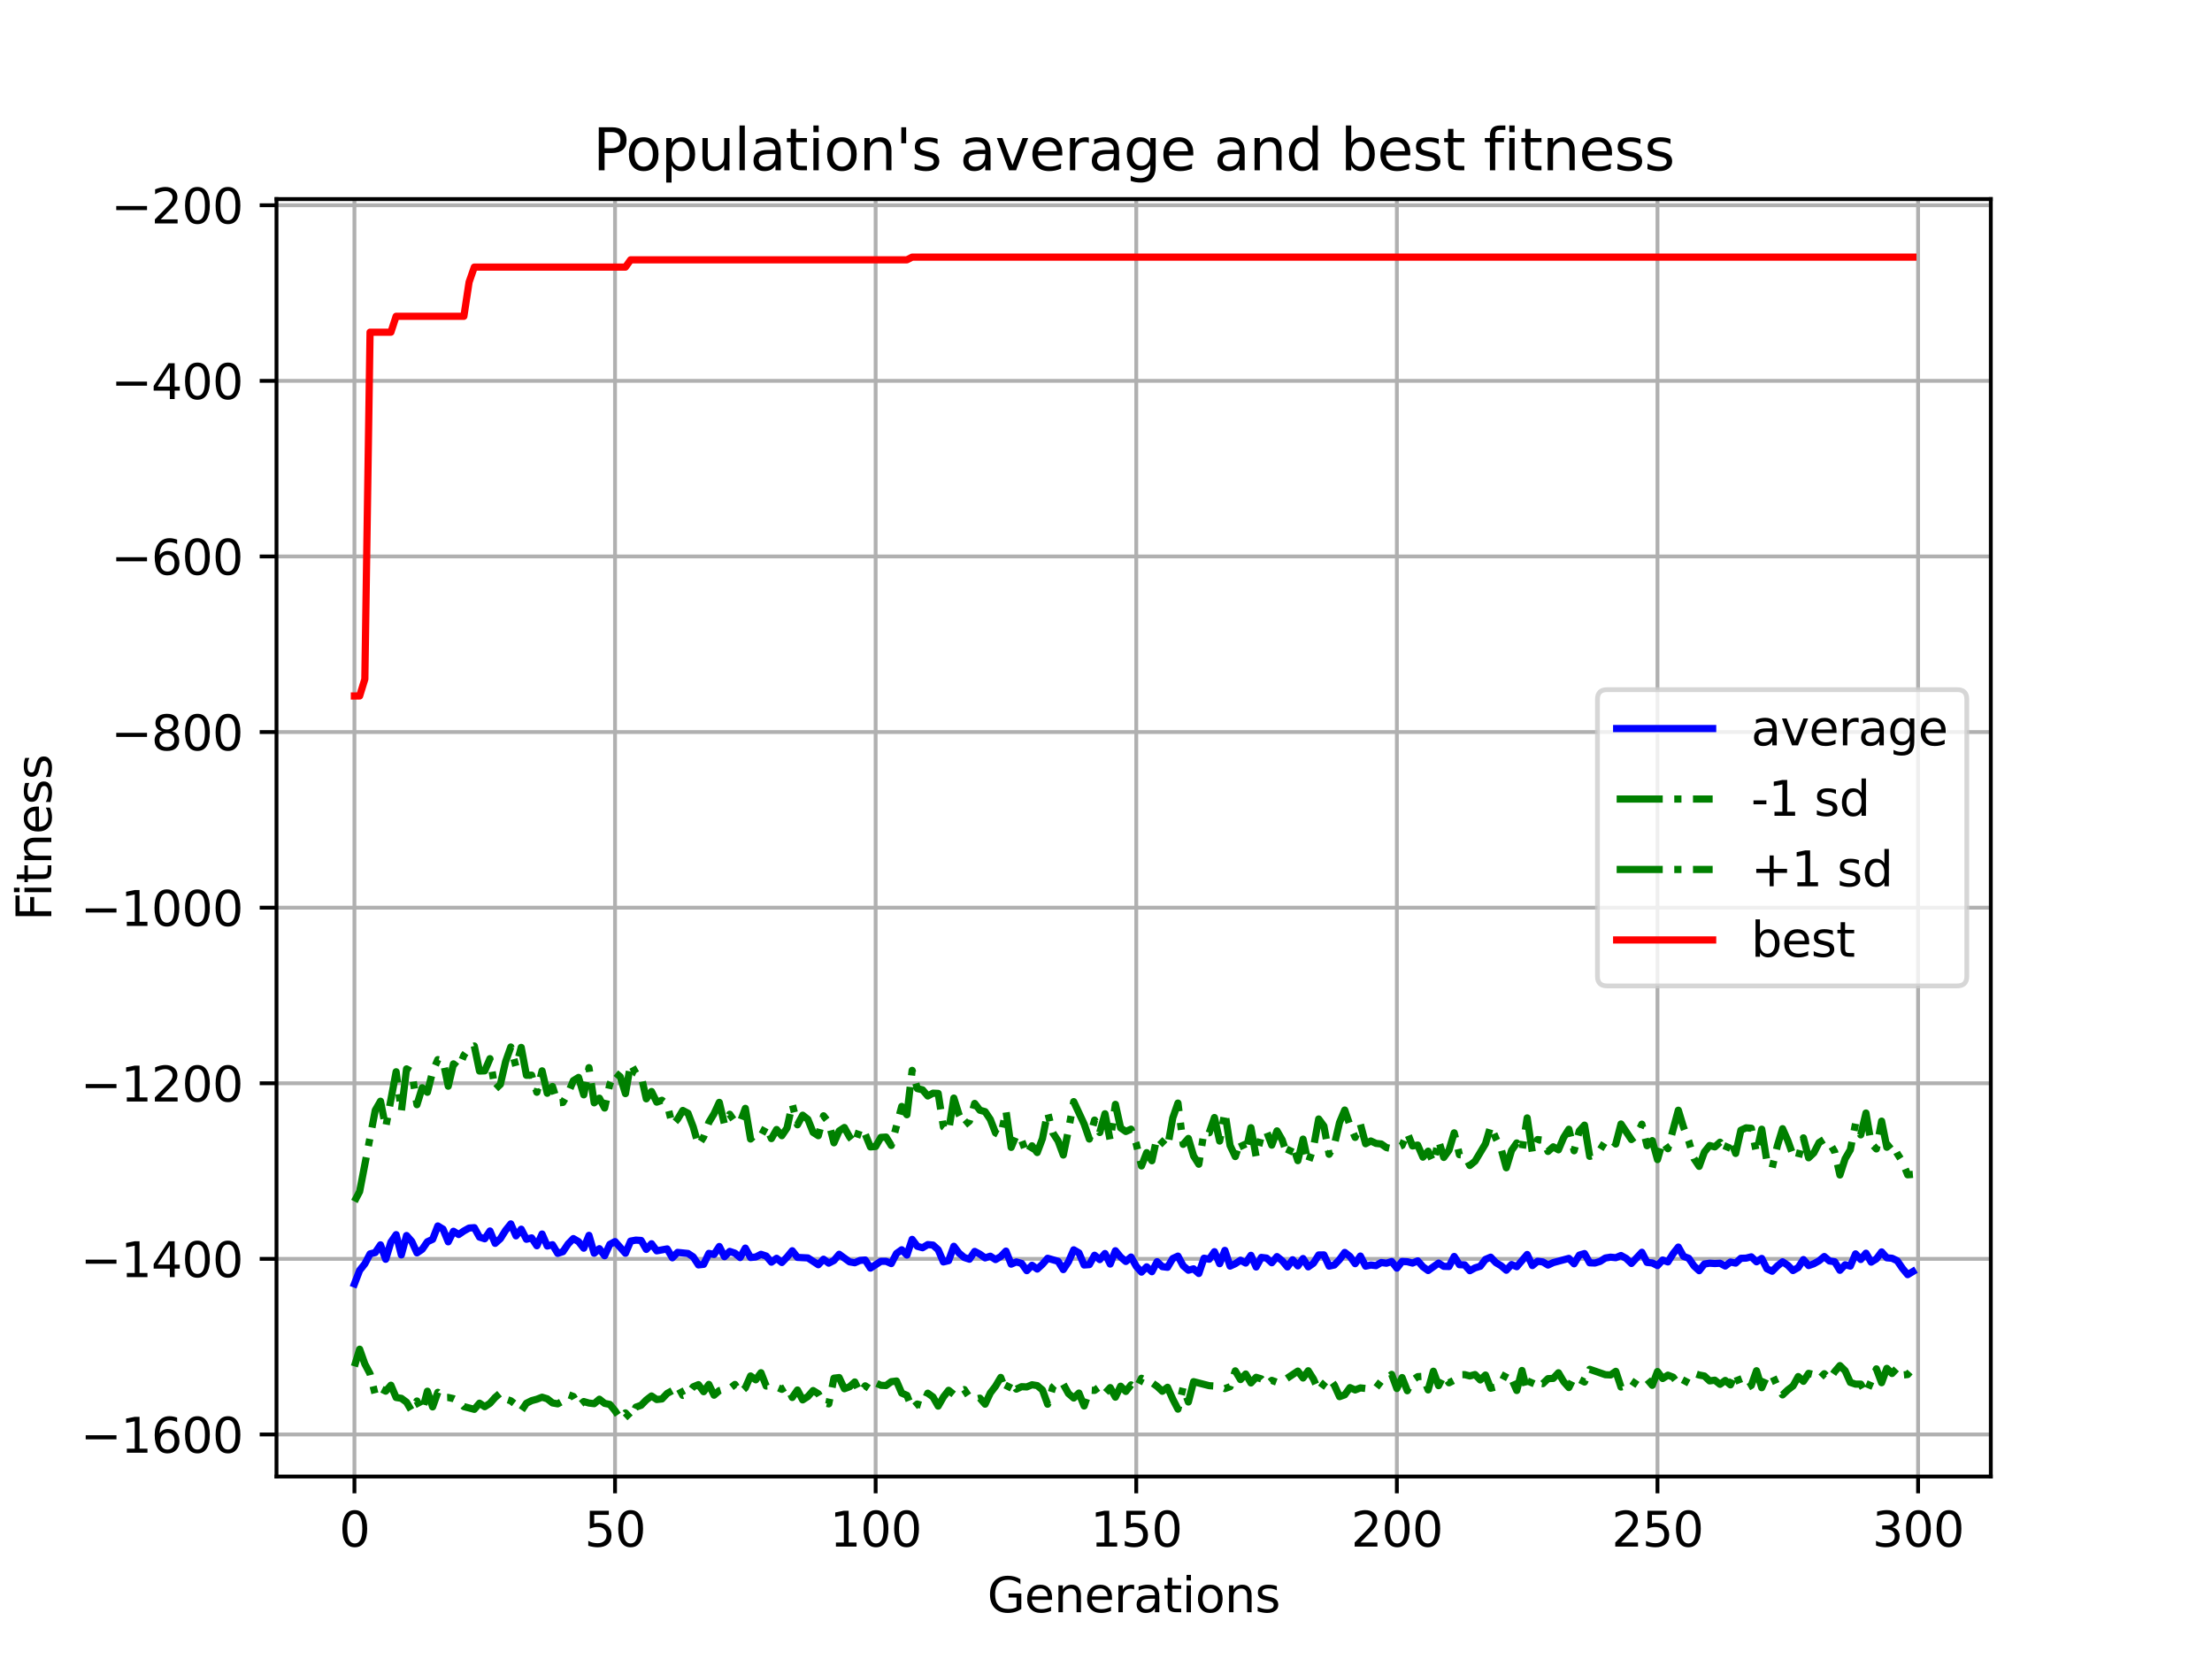 <?xml version="1.0" encoding="utf-8" standalone="no"?>
<!DOCTYPE svg PUBLIC "-//W3C//DTD SVG 1.1//EN"
  "http://www.w3.org/Graphics/SVG/1.1/DTD/svg11.dtd">
<svg xmlns:xlink="http://www.w3.org/1999/xlink" width="460.8pt" height="345.6pt" viewBox="0 0 460.8 345.6" xmlns="http://www.w3.org/2000/svg" version="1.1">
 <defs>
  <style type="text/css">*{stroke-linejoin: round; stroke-linecap: butt}</style>
 </defs>
 <g id="figure_1">
  <g id="patch_1">
   <path d="M 0 345.6 
L 460.8 345.6 
L 460.8 0 
L 0 0 
z
" style="fill: #ffffff"/>
  </g>
  <g id="axes_1">
   <g id="patch_2">
    <path d="M 57.6 307.584 
L 414.72 307.584 
L 414.72 41.472 
L 57.6 41.472 
z
" style="fill: #ffffff"/>
   </g>
   <g id="matplotlib.axis_1">
    <g id="xtick_1">
     <g id="line2d_1">
      <path d="M 73.833 307.584 
L 73.833 41.472 
" clip-path="url(#p7932d7bdb5)" style="fill: none; stroke: #b0b0b0; stroke-width: 0.8; stroke-linecap: square"/>
     </g>
     <g id="line2d_2">
      <defs>
       <path id="m347b333658" d="M 0 0 
L 0 3.5 
" style="stroke: #000000; stroke-width: 0.8"/>
      </defs>
      <g>
       <use xlink:href="#m347b333658" x="73.833" y="307.584" style="stroke: #000000; stroke-width: 0.8"/>
      </g>
     </g>
     <g id="text_1">
      <!-- 0 -->
      <g transform="translate(70.651 322.182) scale(0.1 -0.1)">
       <defs>
        <path id="DejaVuSans-30" d="M 2034 4250 
Q 1547 4250 1301 3770 
Q 1056 3291 1056 2328 
Q 1056 1369 1301 889 
Q 1547 409 2034 409 
Q 2525 409 2770 889 
Q 3016 1369 3016 2328 
Q 3016 3291 2770 3770 
Q 2525 4250 2034 4250 
z
M 2034 4750 
Q 2819 4750 3233 4129 
Q 3647 3509 3647 2328 
Q 3647 1150 3233 529 
Q 2819 -91 2034 -91 
Q 1250 -91 836 529 
Q 422 1150 422 2328 
Q 422 3509 836 4129 
Q 1250 4750 2034 4750 
z
" transform="scale(0.016)"/>
       </defs>
       <use xlink:href="#DejaVuSans-30"/>
      </g>
     </g>
    </g>
    <g id="xtick_2">
     <g id="line2d_3">
      <path d="M 128.123 307.584 
L 128.123 41.472 
" clip-path="url(#p7932d7bdb5)" style="fill: none; stroke: #b0b0b0; stroke-width: 0.8; stroke-linecap: square"/>
     </g>
     <g id="line2d_4">
      <g>
       <use xlink:href="#m347b333658" x="128.123" y="307.584" style="stroke: #000000; stroke-width: 0.8"/>
      </g>
     </g>
     <g id="text_2">
      <!-- 50 -->
      <g transform="translate(121.76 322.182) scale(0.1 -0.1)">
       <defs>
        <path id="DejaVuSans-35" d="M 691 4666 
L 3169 4666 
L 3169 4134 
L 1269 4134 
L 1269 2991 
Q 1406 3038 1543 3061 
Q 1681 3084 1819 3084 
Q 2600 3084 3056 2656 
Q 3513 2228 3513 1497 
Q 3513 744 3044 326 
Q 2575 -91 1722 -91 
Q 1428 -91 1123 -41 
Q 819 9 494 109 
L 494 744 
Q 775 591 1075 516 
Q 1375 441 1709 441 
Q 2250 441 2565 725 
Q 2881 1009 2881 1497 
Q 2881 1984 2565 2268 
Q 2250 2553 1709 2553 
Q 1456 2553 1204 2497 
Q 953 2441 691 2322 
L 691 4666 
z
" transform="scale(0.016)"/>
       </defs>
       <use xlink:href="#DejaVuSans-35"/>
       <use xlink:href="#DejaVuSans-30" x="63.623"/>
      </g>
     </g>
    </g>
    <g id="xtick_3">
     <g id="line2d_5">
      <path d="M 182.413 307.584 
L 182.413 41.472 
" clip-path="url(#p7932d7bdb5)" style="fill: none; stroke: #b0b0b0; stroke-width: 0.8; stroke-linecap: square"/>
     </g>
     <g id="line2d_6">
      <g>
       <use xlink:href="#m347b333658" x="182.413" y="307.584" style="stroke: #000000; stroke-width: 0.8"/>
      </g>
     </g>
     <g id="text_3">
      <!-- 100 -->
      <g transform="translate(172.869 322.182) scale(0.1 -0.1)">
       <defs>
        <path id="DejaVuSans-31" d="M 794 531 
L 1825 531 
L 1825 4091 
L 703 3866 
L 703 4441 
L 1819 4666 
L 2450 4666 
L 2450 531 
L 3481 531 
L 3481 0 
L 794 0 
L 794 531 
z
" transform="scale(0.016)"/>
       </defs>
       <use xlink:href="#DejaVuSans-31"/>
       <use xlink:href="#DejaVuSans-30" x="63.623"/>
       <use xlink:href="#DejaVuSans-30" x="127.246"/>
      </g>
     </g>
    </g>
    <g id="xtick_4">
     <g id="line2d_7">
      <path d="M 236.703 307.584 
L 236.703 41.472 
" clip-path="url(#p7932d7bdb5)" style="fill: none; stroke: #b0b0b0; stroke-width: 0.8; stroke-linecap: square"/>
     </g>
     <g id="line2d_8">
      <g>
       <use xlink:href="#m347b333658" x="236.703" y="307.584" style="stroke: #000000; stroke-width: 0.8"/>
      </g>
     </g>
     <g id="text_4">
      <!-- 150 -->
      <g transform="translate(227.159 322.182) scale(0.1 -0.1)">
       <use xlink:href="#DejaVuSans-31"/>
       <use xlink:href="#DejaVuSans-35" x="63.623"/>
       <use xlink:href="#DejaVuSans-30" x="127.246"/>
      </g>
     </g>
    </g>
    <g id="xtick_5">
     <g id="line2d_9">
      <path d="M 290.993 307.584 
L 290.993 41.472 
" clip-path="url(#p7932d7bdb5)" style="fill: none; stroke: #b0b0b0; stroke-width: 0.8; stroke-linecap: square"/>
     </g>
     <g id="line2d_10">
      <g>
       <use xlink:href="#m347b333658" x="290.993" y="307.584" style="stroke: #000000; stroke-width: 0.8"/>
      </g>
     </g>
     <g id="text_5">
      <!-- 200 -->
      <g transform="translate(281.449 322.182) scale(0.1 -0.1)">
       <defs>
        <path id="DejaVuSans-32" d="M 1228 531 
L 3431 531 
L 3431 0 
L 469 0 
L 469 531 
Q 828 903 1448 1529 
Q 2069 2156 2228 2338 
Q 2531 2678 2651 2914 
Q 2772 3150 2772 3378 
Q 2772 3750 2511 3984 
Q 2250 4219 1831 4219 
Q 1534 4219 1204 4116 
Q 875 4013 500 3803 
L 500 4441 
Q 881 4594 1212 4672 
Q 1544 4750 1819 4750 
Q 2544 4750 2975 4387 
Q 3406 4025 3406 3419 
Q 3406 3131 3298 2873 
Q 3191 2616 2906 2266 
Q 2828 2175 2409 1742 
Q 1991 1309 1228 531 
z
" transform="scale(0.016)"/>
       </defs>
       <use xlink:href="#DejaVuSans-32"/>
       <use xlink:href="#DejaVuSans-30" x="63.623"/>
       <use xlink:href="#DejaVuSans-30" x="127.246"/>
      </g>
     </g>
    </g>
    <g id="xtick_6">
     <g id="line2d_11">
      <path d="M 345.283 307.584 
L 345.283 41.472 
" clip-path="url(#p7932d7bdb5)" style="fill: none; stroke: #b0b0b0; stroke-width: 0.8; stroke-linecap: square"/>
     </g>
     <g id="line2d_12">
      <g>
       <use xlink:href="#m347b333658" x="345.283" y="307.584" style="stroke: #000000; stroke-width: 0.8"/>
      </g>
     </g>
     <g id="text_6">
      <!-- 250 -->
      <g transform="translate(335.739 322.182) scale(0.1 -0.1)">
       <use xlink:href="#DejaVuSans-32"/>
       <use xlink:href="#DejaVuSans-35" x="63.623"/>
       <use xlink:href="#DejaVuSans-30" x="127.246"/>
      </g>
     </g>
    </g>
    <g id="xtick_7">
     <g id="line2d_13">
      <path d="M 399.573 307.584 
L 399.573 41.472 
" clip-path="url(#p7932d7bdb5)" style="fill: none; stroke: #b0b0b0; stroke-width: 0.8; stroke-linecap: square"/>
     </g>
     <g id="line2d_14">
      <g>
       <use xlink:href="#m347b333658" x="399.573" y="307.584" style="stroke: #000000; stroke-width: 0.8"/>
      </g>
     </g>
     <g id="text_7">
      <!-- 300 -->
      <g transform="translate(390.029 322.182) scale(0.1 -0.1)">
       <defs>
        <path id="DejaVuSans-33" d="M 2597 2516 
Q 3050 2419 3304 2112 
Q 3559 1806 3559 1356 
Q 3559 666 3084 287 
Q 2609 -91 1734 -91 
Q 1441 -91 1130 -33 
Q 819 25 488 141 
L 488 750 
Q 750 597 1062 519 
Q 1375 441 1716 441 
Q 2309 441 2620 675 
Q 2931 909 2931 1356 
Q 2931 1769 2642 2001 
Q 2353 2234 1838 2234 
L 1294 2234 
L 1294 2753 
L 1863 2753 
Q 2328 2753 2575 2939 
Q 2822 3125 2822 3475 
Q 2822 3834 2567 4026 
Q 2313 4219 1838 4219 
Q 1578 4219 1281 4162 
Q 984 4106 628 3988 
L 628 4550 
Q 988 4650 1302 4700 
Q 1616 4750 1894 4750 
Q 2613 4750 3031 4423 
Q 3450 4097 3450 3541 
Q 3450 3153 3228 2886 
Q 3006 2619 2597 2516 
z
" transform="scale(0.016)"/>
       </defs>
       <use xlink:href="#DejaVuSans-33"/>
       <use xlink:href="#DejaVuSans-30" x="63.623"/>
       <use xlink:href="#DejaVuSans-30" x="127.246"/>
      </g>
     </g>
    </g>
    <g id="text_8">
     <!-- Generations -->
     <g transform="translate(205.662 335.861) scale(0.1 -0.1)">
      <defs>
       <path id="DejaVuSans-47" d="M 3809 666 
L 3809 1919 
L 2778 1919 
L 2778 2438 
L 4434 2438 
L 4434 434 
Q 4069 175 3628 42 
Q 3188 -91 2688 -91 
Q 1594 -91 976 548 
Q 359 1188 359 2328 
Q 359 3472 976 4111 
Q 1594 4750 2688 4750 
Q 3144 4750 3555 4637 
Q 3966 4525 4313 4306 
L 4313 3634 
Q 3963 3931 3569 4081 
Q 3175 4231 2741 4231 
Q 1884 4231 1454 3753 
Q 1025 3275 1025 2328 
Q 1025 1384 1454 906 
Q 1884 428 2741 428 
Q 3075 428 3337 486 
Q 3600 544 3809 666 
z
" transform="scale(0.016)"/>
       <path id="DejaVuSans-65" d="M 3597 1894 
L 3597 1613 
L 953 1613 
Q 991 1019 1311 708 
Q 1631 397 2203 397 
Q 2534 397 2845 478 
Q 3156 559 3463 722 
L 3463 178 
Q 3153 47 2828 -22 
Q 2503 -91 2169 -91 
Q 1331 -91 842 396 
Q 353 884 353 1716 
Q 353 2575 817 3079 
Q 1281 3584 2069 3584 
Q 2775 3584 3186 3129 
Q 3597 2675 3597 1894 
z
M 3022 2063 
Q 3016 2534 2758 2815 
Q 2500 3097 2075 3097 
Q 1594 3097 1305 2825 
Q 1016 2553 972 2059 
L 3022 2063 
z
" transform="scale(0.016)"/>
       <path id="DejaVuSans-6e" d="M 3513 2113 
L 3513 0 
L 2938 0 
L 2938 2094 
Q 2938 2591 2744 2837 
Q 2550 3084 2163 3084 
Q 1697 3084 1428 2787 
Q 1159 2491 1159 1978 
L 1159 0 
L 581 0 
L 581 3500 
L 1159 3500 
L 1159 2956 
Q 1366 3272 1645 3428 
Q 1925 3584 2291 3584 
Q 2894 3584 3203 3211 
Q 3513 2838 3513 2113 
z
" transform="scale(0.016)"/>
       <path id="DejaVuSans-72" d="M 2631 2963 
Q 2534 3019 2420 3045 
Q 2306 3072 2169 3072 
Q 1681 3072 1420 2755 
Q 1159 2438 1159 1844 
L 1159 0 
L 581 0 
L 581 3500 
L 1159 3500 
L 1159 2956 
Q 1341 3275 1631 3429 
Q 1922 3584 2338 3584 
Q 2397 3584 2469 3576 
Q 2541 3569 2628 3553 
L 2631 2963 
z
" transform="scale(0.016)"/>
       <path id="DejaVuSans-61" d="M 2194 1759 
Q 1497 1759 1228 1600 
Q 959 1441 959 1056 
Q 959 750 1161 570 
Q 1363 391 1709 391 
Q 2188 391 2477 730 
Q 2766 1069 2766 1631 
L 2766 1759 
L 2194 1759 
z
M 3341 1997 
L 3341 0 
L 2766 0 
L 2766 531 
Q 2569 213 2275 61 
Q 1981 -91 1556 -91 
Q 1019 -91 701 211 
Q 384 513 384 1019 
Q 384 1609 779 1909 
Q 1175 2209 1959 2209 
L 2766 2209 
L 2766 2266 
Q 2766 2663 2505 2880 
Q 2244 3097 1772 3097 
Q 1472 3097 1187 3025 
Q 903 2953 641 2809 
L 641 3341 
Q 956 3463 1253 3523 
Q 1550 3584 1831 3584 
Q 2591 3584 2966 3190 
Q 3341 2797 3341 1997 
z
" transform="scale(0.016)"/>
       <path id="DejaVuSans-74" d="M 1172 4494 
L 1172 3500 
L 2356 3500 
L 2356 3053 
L 1172 3053 
L 1172 1153 
Q 1172 725 1289 603 
Q 1406 481 1766 481 
L 2356 481 
L 2356 0 
L 1766 0 
Q 1100 0 847 248 
Q 594 497 594 1153 
L 594 3053 
L 172 3053 
L 172 3500 
L 594 3500 
L 594 4494 
L 1172 4494 
z
" transform="scale(0.016)"/>
       <path id="DejaVuSans-69" d="M 603 3500 
L 1178 3500 
L 1178 0 
L 603 0 
L 603 3500 
z
M 603 4863 
L 1178 4863 
L 1178 4134 
L 603 4134 
L 603 4863 
z
" transform="scale(0.016)"/>
       <path id="DejaVuSans-6f" d="M 1959 3097 
Q 1497 3097 1228 2736 
Q 959 2375 959 1747 
Q 959 1119 1226 758 
Q 1494 397 1959 397 
Q 2419 397 2687 759 
Q 2956 1122 2956 1747 
Q 2956 2369 2687 2733 
Q 2419 3097 1959 3097 
z
M 1959 3584 
Q 2709 3584 3137 3096 
Q 3566 2609 3566 1747 
Q 3566 888 3137 398 
Q 2709 -91 1959 -91 
Q 1206 -91 779 398 
Q 353 888 353 1747 
Q 353 2609 779 3096 
Q 1206 3584 1959 3584 
z
" transform="scale(0.016)"/>
       <path id="DejaVuSans-73" d="M 2834 3397 
L 2834 2853 
Q 2591 2978 2328 3040 
Q 2066 3103 1784 3103 
Q 1356 3103 1142 2972 
Q 928 2841 928 2578 
Q 928 2378 1081 2264 
Q 1234 2150 1697 2047 
L 1894 2003 
Q 2506 1872 2764 1633 
Q 3022 1394 3022 966 
Q 3022 478 2636 193 
Q 2250 -91 1575 -91 
Q 1294 -91 989 -36 
Q 684 19 347 128 
L 347 722 
Q 666 556 975 473 
Q 1284 391 1588 391 
Q 1994 391 2212 530 
Q 2431 669 2431 922 
Q 2431 1156 2273 1281 
Q 2116 1406 1581 1522 
L 1381 1569 
Q 847 1681 609 1914 
Q 372 2147 372 2553 
Q 372 3047 722 3315 
Q 1072 3584 1716 3584 
Q 2034 3584 2315 3537 
Q 2597 3491 2834 3397 
z
" transform="scale(0.016)"/>
      </defs>
      <use xlink:href="#DejaVuSans-47"/>
      <use xlink:href="#DejaVuSans-65" x="77.49"/>
      <use xlink:href="#DejaVuSans-6e" x="139.014"/>
      <use xlink:href="#DejaVuSans-65" x="202.393"/>
      <use xlink:href="#DejaVuSans-72" x="263.916"/>
      <use xlink:href="#DejaVuSans-61" x="305.029"/>
      <use xlink:href="#DejaVuSans-74" x="366.309"/>
      <use xlink:href="#DejaVuSans-69" x="405.518"/>
      <use xlink:href="#DejaVuSans-6f" x="433.301"/>
      <use xlink:href="#DejaVuSans-6e" x="494.482"/>
      <use xlink:href="#DejaVuSans-73" x="557.861"/>
     </g>
    </g>
   </g>
   <g id="matplotlib.axis_2">
    <g id="ytick_1">
     <g id="line2d_15">
      <path d="M 57.6 298.826 
L 414.72 298.826 
" clip-path="url(#p7932d7bdb5)" style="fill: none; stroke: #b0b0b0; stroke-width: 0.8; stroke-linecap: square"/>
     </g>
     <g id="line2d_16">
      <defs>
       <path id="m9f8727a35c" d="M 0 0 
L -3.5 0 
" style="stroke: #000000; stroke-width: 0.8"/>
      </defs>
      <g>
       <use xlink:href="#m9f8727a35c" x="57.6" y="298.826" style="stroke: #000000; stroke-width: 0.8"/>
      </g>
     </g>
     <g id="text_9">
      <!-- −1600 -->
      <g transform="translate(16.77 302.625) scale(0.1 -0.1)">
       <defs>
        <path id="DejaVuSans-2212" d="M 678 2272 
L 4684 2272 
L 4684 1741 
L 678 1741 
L 678 2272 
z
" transform="scale(0.016)"/>
        <path id="DejaVuSans-36" d="M 2113 2584 
Q 1688 2584 1439 2293 
Q 1191 2003 1191 1497 
Q 1191 994 1439 701 
Q 1688 409 2113 409 
Q 2538 409 2786 701 
Q 3034 994 3034 1497 
Q 3034 2003 2786 2293 
Q 2538 2584 2113 2584 
z
M 3366 4563 
L 3366 3988 
Q 3128 4100 2886 4159 
Q 2644 4219 2406 4219 
Q 1781 4219 1451 3797 
Q 1122 3375 1075 2522 
Q 1259 2794 1537 2939 
Q 1816 3084 2150 3084 
Q 2853 3084 3261 2657 
Q 3669 2231 3669 1497 
Q 3669 778 3244 343 
Q 2819 -91 2113 -91 
Q 1303 -91 875 529 
Q 447 1150 447 2328 
Q 447 3434 972 4092 
Q 1497 4750 2381 4750 
Q 2619 4750 2861 4703 
Q 3103 4656 3366 4563 
z
" transform="scale(0.016)"/>
       </defs>
       <use xlink:href="#DejaVuSans-2212"/>
       <use xlink:href="#DejaVuSans-31" x="83.789"/>
       <use xlink:href="#DejaVuSans-36" x="147.412"/>
       <use xlink:href="#DejaVuSans-30" x="211.035"/>
       <use xlink:href="#DejaVuSans-30" x="274.658"/>
      </g>
     </g>
    </g>
    <g id="ytick_2">
     <g id="line2d_17">
      <path d="M 57.6 262.244 
L 414.72 262.244 
" clip-path="url(#p7932d7bdb5)" style="fill: none; stroke: #b0b0b0; stroke-width: 0.8; stroke-linecap: square"/>
     </g>
     <g id="line2d_18">
      <g>
       <use xlink:href="#m9f8727a35c" x="57.6" y="262.244" style="stroke: #000000; stroke-width: 0.8"/>
      </g>
     </g>
     <g id="text_10">
      <!-- −1400 -->
      <g transform="translate(16.77 266.043) scale(0.1 -0.1)">
       <defs>
        <path id="DejaVuSans-34" d="M 2419 4116 
L 825 1625 
L 2419 1625 
L 2419 4116 
z
M 2253 4666 
L 3047 4666 
L 3047 1625 
L 3713 1625 
L 3713 1100 
L 3047 1100 
L 3047 0 
L 2419 0 
L 2419 1100 
L 313 1100 
L 313 1709 
L 2253 4666 
z
" transform="scale(0.016)"/>
       </defs>
       <use xlink:href="#DejaVuSans-2212"/>
       <use xlink:href="#DejaVuSans-31" x="83.789"/>
       <use xlink:href="#DejaVuSans-34" x="147.412"/>
       <use xlink:href="#DejaVuSans-30" x="211.035"/>
       <use xlink:href="#DejaVuSans-30" x="274.658"/>
      </g>
     </g>
    </g>
    <g id="ytick_3">
     <g id="line2d_19">
      <path d="M 57.6 225.662 
L 414.72 225.662 
" clip-path="url(#p7932d7bdb5)" style="fill: none; stroke: #b0b0b0; stroke-width: 0.8; stroke-linecap: square"/>
     </g>
     <g id="line2d_20">
      <g>
       <use xlink:href="#m9f8727a35c" x="57.6" y="225.662" style="stroke: #000000; stroke-width: 0.8"/>
      </g>
     </g>
     <g id="text_11">
      <!-- −1200 -->
      <g transform="translate(16.77 229.461) scale(0.1 -0.1)">
       <use xlink:href="#DejaVuSans-2212"/>
       <use xlink:href="#DejaVuSans-31" x="83.789"/>
       <use xlink:href="#DejaVuSans-32" x="147.412"/>
       <use xlink:href="#DejaVuSans-30" x="211.035"/>
       <use xlink:href="#DejaVuSans-30" x="274.658"/>
      </g>
     </g>
    </g>
    <g id="ytick_4">
     <g id="line2d_21">
      <path d="M 57.6 189.08 
L 414.72 189.08 
" clip-path="url(#p7932d7bdb5)" style="fill: none; stroke: #b0b0b0; stroke-width: 0.8; stroke-linecap: square"/>
     </g>
     <g id="line2d_22">
      <g>
       <use xlink:href="#m9f8727a35c" x="57.6" y="189.08" style="stroke: #000000; stroke-width: 0.8"/>
      </g>
     </g>
     <g id="text_12">
      <!-- −1000 -->
      <g transform="translate(16.77 192.879) scale(0.1 -0.1)">
       <use xlink:href="#DejaVuSans-2212"/>
       <use xlink:href="#DejaVuSans-31" x="83.789"/>
       <use xlink:href="#DejaVuSans-30" x="147.412"/>
       <use xlink:href="#DejaVuSans-30" x="211.035"/>
       <use xlink:href="#DejaVuSans-30" x="274.658"/>
      </g>
     </g>
    </g>
    <g id="ytick_5">
     <g id="line2d_23">
      <path d="M 57.6 152.498 
L 414.72 152.498 
" clip-path="url(#p7932d7bdb5)" style="fill: none; stroke: #b0b0b0; stroke-width: 0.8; stroke-linecap: square"/>
     </g>
     <g id="line2d_24">
      <g>
       <use xlink:href="#m9f8727a35c" x="57.6" y="152.498" style="stroke: #000000; stroke-width: 0.8"/>
      </g>
     </g>
     <g id="text_13">
      <!-- −800 -->
      <g transform="translate(23.133 156.297) scale(0.1 -0.1)">
       <defs>
        <path id="DejaVuSans-38" d="M 2034 2216 
Q 1584 2216 1326 1975 
Q 1069 1734 1069 1313 
Q 1069 891 1326 650 
Q 1584 409 2034 409 
Q 2484 409 2743 651 
Q 3003 894 3003 1313 
Q 3003 1734 2745 1975 
Q 2488 2216 2034 2216 
z
M 1403 2484 
Q 997 2584 770 2862 
Q 544 3141 544 3541 
Q 544 4100 942 4425 
Q 1341 4750 2034 4750 
Q 2731 4750 3128 4425 
Q 3525 4100 3525 3541 
Q 3525 3141 3298 2862 
Q 3072 2584 2669 2484 
Q 3125 2378 3379 2068 
Q 3634 1759 3634 1313 
Q 3634 634 3220 271 
Q 2806 -91 2034 -91 
Q 1263 -91 848 271 
Q 434 634 434 1313 
Q 434 1759 690 2068 
Q 947 2378 1403 2484 
z
M 1172 3481 
Q 1172 3119 1398 2916 
Q 1625 2713 2034 2713 
Q 2441 2713 2670 2916 
Q 2900 3119 2900 3481 
Q 2900 3844 2670 4047 
Q 2441 4250 2034 4250 
Q 1625 4250 1398 4047 
Q 1172 3844 1172 3481 
z
" transform="scale(0.016)"/>
       </defs>
       <use xlink:href="#DejaVuSans-2212"/>
       <use xlink:href="#DejaVuSans-38" x="83.789"/>
       <use xlink:href="#DejaVuSans-30" x="147.412"/>
       <use xlink:href="#DejaVuSans-30" x="211.035"/>
      </g>
     </g>
    </g>
    <g id="ytick_6">
     <g id="line2d_25">
      <path d="M 57.6 115.916 
L 414.72 115.916 
" clip-path="url(#p7932d7bdb5)" style="fill: none; stroke: #b0b0b0; stroke-width: 0.8; stroke-linecap: square"/>
     </g>
     <g id="line2d_26">
      <g>
       <use xlink:href="#m9f8727a35c" x="57.6" y="115.916" style="stroke: #000000; stroke-width: 0.8"/>
      </g>
     </g>
     <g id="text_14">
      <!-- −600 -->
      <g transform="translate(23.133 119.715) scale(0.1 -0.1)">
       <use xlink:href="#DejaVuSans-2212"/>
       <use xlink:href="#DejaVuSans-36" x="83.789"/>
       <use xlink:href="#DejaVuSans-30" x="147.412"/>
       <use xlink:href="#DejaVuSans-30" x="211.035"/>
      </g>
     </g>
    </g>
    <g id="ytick_7">
     <g id="line2d_27">
      <path d="M 57.6 79.334 
L 414.72 79.334 
" clip-path="url(#p7932d7bdb5)" style="fill: none; stroke: #b0b0b0; stroke-width: 0.8; stroke-linecap: square"/>
     </g>
     <g id="line2d_28">
      <g>
       <use xlink:href="#m9f8727a35c" x="57.6" y="79.334" style="stroke: #000000; stroke-width: 0.8"/>
      </g>
     </g>
     <g id="text_15">
      <!-- −400 -->
      <g transform="translate(23.133 83.133) scale(0.1 -0.1)">
       <use xlink:href="#DejaVuSans-2212"/>
       <use xlink:href="#DejaVuSans-34" x="83.789"/>
       <use xlink:href="#DejaVuSans-30" x="147.412"/>
       <use xlink:href="#DejaVuSans-30" x="211.035"/>
      </g>
     </g>
    </g>
    <g id="ytick_8">
     <g id="line2d_29">
      <path d="M 57.6 42.752 
L 414.72 42.752 
" clip-path="url(#p7932d7bdb5)" style="fill: none; stroke: #b0b0b0; stroke-width: 0.8; stroke-linecap: square"/>
     </g>
     <g id="line2d_30">
      <g>
       <use xlink:href="#m9f8727a35c" x="57.6" y="42.752" style="stroke: #000000; stroke-width: 0.8"/>
      </g>
     </g>
     <g id="text_16">
      <!-- −200 -->
      <g transform="translate(23.133 46.551) scale(0.1 -0.1)">
       <use xlink:href="#DejaVuSans-2212"/>
       <use xlink:href="#DejaVuSans-32" x="83.789"/>
       <use xlink:href="#DejaVuSans-30" x="147.412"/>
       <use xlink:href="#DejaVuSans-30" x="211.035"/>
      </g>
     </g>
    </g>
    <g id="text_17">
     <!-- Fitness -->
     <g transform="translate(10.691 191.845) rotate(-90) scale(0.1 -0.1)">
      <defs>
       <path id="DejaVuSans-46" d="M 628 4666 
L 3309 4666 
L 3309 4134 
L 1259 4134 
L 1259 2759 
L 3109 2759 
L 3109 2228 
L 1259 2228 
L 1259 0 
L 628 0 
L 628 4666 
z
" transform="scale(0.016)"/>
      </defs>
      <use xlink:href="#DejaVuSans-46"/>
      <use xlink:href="#DejaVuSans-69" x="50.27"/>
      <use xlink:href="#DejaVuSans-74" x="78.053"/>
      <use xlink:href="#DejaVuSans-6e" x="117.262"/>
      <use xlink:href="#DejaVuSans-65" x="180.641"/>
      <use xlink:href="#DejaVuSans-73" x="242.164"/>
      <use xlink:href="#DejaVuSans-73" x="294.264"/>
     </g>
    </g>
   </g>
   <g id="line2d_31">
    <path d="M 73.833 267.464 
L 74.919 264.642 
L 76.004 263.278 
L 77.09 261.209 
L 78.176 260.929 
L 79.262 259.323 
L 80.348 262.329 
L 81.433 258.761 
L 82.519 257.197 
L 83.605 261.42 
L 84.691 257.383 
L 85.777 258.614 
L 86.862 260.991 
L 87.948 260.255 
L 89.034 258.678 
L 90.12 258.177 
L 91.206 255.389 
L 92.291 256.053 
L 93.377 258.694 
L 94.463 256.495 
L 95.549 257.176 
L 96.635 256.432 
L 97.72 255.825 
L 98.806 255.746 
L 99.892 257.713 
L 100.978 258.059 
L 102.064 256.439 
L 103.149 259.015 
L 104.235 258.041 
L 105.321 256.307 
L 106.407 254.958 
L 107.493 257.451 
L 108.578 256.066 
L 109.664 258.161 
L 110.75 257.877 
L 111.836 259.514 
L 112.922 257.07 
L 114.007 259.571 
L 115.093 259.294 
L 116.179 261.103 
L 117.265 260.749 
L 118.351 259.135 
L 119.436 258.019 
L 120.522 258.655 
L 121.608 260.022 
L 122.694 257.348 
L 123.78 261.075 
L 124.865 260.125 
L 125.951 261.588 
L 127.037 259.222 
L 128.123 258.643 
L 130.294 261.078 
L 131.38 258.537 
L 132.466 258.342 
L 133.552 258.41 
L 134.638 260.272 
L 135.723 259.096 
L 136.809 260.57 
L 138.981 260.172 
L 140.067 262.018 
L 141.152 260.896 
L 143.324 261.121 
L 144.41 261.831 
L 145.496 263.503 
L 146.581 263.384 
L 147.667 261.1 
L 148.753 261.321 
L 149.839 259.667 
L 150.925 261.79 
L 152.01 260.691 
L 153.096 261.056 
L 154.182 261.967 
L 155.268 260.003 
L 156.354 261.959 
L 157.439 261.855 
L 158.525 261.298 
L 159.611 261.653 
L 160.697 262.931 
L 161.783 262.128 
L 162.868 263.005 
L 163.954 261.878 
L 165.04 260.554 
L 166.126 261.939 
L 168.297 262.048 
L 170.469 263.468 
L 171.555 262.319 
L 172.641 263.139 
L 173.726 262.583 
L 174.812 261.286 
L 176.984 262.87 
L 178.07 263.057 
L 179.155 262.567 
L 180.241 262.48 
L 181.327 264.171 
L 183.499 262.761 
L 184.584 262.751 
L 185.67 263.228 
L 186.756 261.124 
L 187.842 260.35 
L 188.928 261.45 
L 190.013 258.185 
L 191.099 259.631 
L 192.185 259.926 
L 193.271 259.272 
L 194.357 259.37 
L 195.442 260.347 
L 196.528 262.884 
L 197.614 262.614 
L 198.7 259.623 
L 199.786 261.055 
L 200.871 261.96 
L 201.957 262.316 
L 203.043 260.694 
L 204.129 261.272 
L 205.215 262.042 
L 206.3 261.689 
L 207.386 262.39 
L 208.472 261.757 
L 209.558 260.624 
L 210.644 263.343 
L 211.729 262.884 
L 212.815 263.193 
L 213.901 264.7 
L 214.987 263.581 
L 216.073 264.368 
L 217.158 263.374 
L 218.244 262.125 
L 220.416 262.744 
L 221.502 264.48 
L 222.587 262.834 
L 223.673 260.362 
L 224.759 260.999 
L 225.845 263.522 
L 226.931 263.442 
L 228.016 261.489 
L 229.102 262.397 
L 230.188 261.131 
L 231.274 263.323 
L 232.36 260.554 
L 233.445 261.867 
L 234.531 262.788 
L 235.617 261.861 
L 236.703 263.8 
L 237.789 265.007 
L 238.875 263.904 
L 239.96 264.918 
L 241.046 262.832 
L 242.132 263.866 
L 243.218 264.004 
L 244.304 262.176 
L 245.389 261.67 
L 246.475 263.682 
L 247.561 264.61 
L 248.647 264.322 
L 249.733 265.294 
L 250.818 262.109 
L 251.904 262.32 
L 252.99 260.75 
L 254.076 263.25 
L 255.162 260.481 
L 256.247 263.752 
L 257.333 263.254 
L 258.419 262.531 
L 259.505 263.12 
L 260.591 261.506 
L 261.676 263.934 
L 262.762 261.944 
L 263.848 262.078 
L 264.934 263.056 
L 266.02 261.773 
L 267.105 262.638 
L 268.191 263.926 
L 269.277 262.427 
L 270.363 263.706 
L 271.449 262.179 
L 272.534 263.908 
L 273.62 263.153 
L 274.706 261.429 
L 275.792 261.419 
L 276.878 263.756 
L 277.963 263.523 
L 279.049 262.394 
L 280.135 260.902 
L 281.221 261.741 
L 282.307 263.247 
L 283.392 261.658 
L 284.478 263.762 
L 285.564 263.526 
L 286.65 263.651 
L 287.736 263.004 
L 288.821 263.153 
L 289.907 262.799 
L 290.993 264.175 
L 292.079 262.788 
L 293.165 262.84 
L 294.25 263.124 
L 295.336 262.66 
L 296.422 263.888 
L 297.508 264.678 
L 299.679 263.123 
L 300.765 263.808 
L 301.851 263.836 
L 302.937 261.746 
L 304.023 263.462 
L 305.108 263.49 
L 306.194 264.713 
L 307.28 264.12 
L 308.366 263.787 
L 309.452 262.357 
L 310.537 261.893 
L 311.623 263.035 
L 312.709 263.682 
L 313.795 264.612 
L 314.881 263.425 
L 315.966 263.881 
L 318.138 261.333 
L 319.224 263.642 
L 320.31 262.745 
L 321.395 262.879 
L 322.481 263.534 
L 323.567 263.023 
L 326.824 262.145 
L 327.91 263.271 
L 328.996 261.466 
L 330.082 261.143 
L 331.168 263.07 
L 332.253 263.111 
L 333.339 262.769 
L 334.425 262.064 
L 335.511 261.891 
L 336.597 261.998 
L 337.682 261.545 
L 338.768 262.149 
L 339.854 263.2 
L 342.026 260.873 
L 343.111 262.986 
L 344.197 263.1 
L 345.283 263.64 
L 346.369 262.488 
L 347.455 262.883 
L 348.54 261.157 
L 349.626 259.787 
L 350.712 261.721 
L 351.798 262.126 
L 352.884 263.712 
L 353.969 264.709 
L 355.055 263.315 
L 356.141 263.148 
L 357.227 263.219 
L 358.313 263.161 
L 359.398 263.733 
L 360.484 262.907 
L 361.57 263.131 
L 362.656 262.125 
L 363.742 262.092 
L 364.827 261.822 
L 365.913 262.855 
L 366.999 262.158 
L 368.085 264.306 
L 369.171 264.823 
L 370.256 263.73 
L 371.342 262.855 
L 372.428 263.575 
L 373.514 264.679 
L 374.6 264.054 
L 375.685 262.396 
L 376.771 263.643 
L 377.857 263.259 
L 378.943 262.65 
L 380.029 261.756 
L 381.114 262.685 
L 382.2 262.842 
L 383.286 264.625 
L 384.372 263.472 
L 385.458 263.75 
L 386.543 261.206 
L 387.629 262.374 
L 388.715 261.065 
L 389.801 262.926 
L 390.887 262.252 
L 391.972 260.798 
L 393.058 262.024 
L 394.144 262.116 
L 395.23 262.639 
L 396.316 264.227 
L 397.401 265.533 
L 398.487 264.884 
L 398.487 264.884 
" clip-path="url(#p7932d7bdb5)" style="fill: none; stroke: #0000ff; stroke-width: 1.5; stroke-linecap: square"/>
   </g>
   <g id="line2d_32">
    <path d="M 73.833 284.642 
L 74.919 281.065 
L 76.004 284.138 
L 77.09 286.187 
L 78.176 290.571 
L 79.262 289.245 
L 80.348 289.804 
L 81.433 288.566 
L 82.519 291.125 
L 83.605 291.296 
L 84.691 292.095 
L 85.777 293.952 
L 86.862 291.855 
L 87.948 293.916 
L 89.034 289.816 
L 90.12 293.084 
L 91.206 290.045 
L 92.291 291.148 
L 93.377 291.118 
L 94.463 291.365 
L 95.549 291.863 
L 96.635 293.022 
L 98.806 293.591 
L 99.892 292.307 
L 100.978 293.04 
L 102.064 292.339 
L 103.149 291.112 
L 104.235 290.182 
L 105.321 291.443 
L 106.407 291.812 
L 107.493 292.657 
L 108.578 293.939 
L 109.664 292.322 
L 110.75 291.781 
L 111.836 291.488 
L 112.922 291.065 
L 114.007 291.399 
L 115.093 292.255 
L 116.179 292.447 
L 117.265 291.845 
L 118.351 290.518 
L 119.436 290.91 
L 120.522 292.864 
L 121.608 291.971 
L 122.694 292.282 
L 123.78 292.41 
L 124.865 291.48 
L 125.951 292.349 
L 127.037 292.565 
L 128.123 293.886 
L 129.209 295.488 
L 130.294 294.335 
L 131.38 295.487 
L 132.466 293.134 
L 133.552 292.745 
L 134.638 291.639 
L 135.723 290.809 
L 136.809 291.543 
L 137.895 291.426 
L 138.981 290.278 
L 140.067 289.684 
L 141.152 288.646 
L 142.238 290.684 
L 143.324 290.333 
L 144.41 288.897 
L 145.496 288.446 
L 146.581 289.913 
L 147.667 288.398 
L 148.753 290.642 
L 149.839 289.691 
L 150.925 289.363 
L 152.01 289.261 
L 153.096 288.406 
L 154.182 290.099 
L 155.268 289.115 
L 156.354 286.639 
L 157.439 287.444 
L 158.525 285.963 
L 159.611 288.731 
L 160.697 288.673 
L 161.783 288.961 
L 162.868 289.425 
L 163.954 288.78 
L 165.04 291.12 
L 166.126 289.563 
L 167.212 291.623 
L 168.297 290.92 
L 169.383 289.678 
L 170.469 290.349 
L 171.555 292.196 
L 172.641 292.456 
L 173.726 287.099 
L 174.812 286.973 
L 175.898 289.298 
L 176.984 288.892 
L 178.07 287.889 
L 179.155 290.163 
L 180.241 288.695 
L 181.327 289.418 
L 182.413 288.083 
L 183.499 288.582 
L 184.584 288.632 
L 185.67 287.831 
L 186.756 287.69 
L 187.842 290.209 
L 188.928 290.675 
L 190.013 293.39 
L 191.099 292.49 
L 192.185 292.818 
L 193.271 290.228 
L 194.357 291.011 
L 195.442 292.918 
L 196.528 291.022 
L 197.614 289.626 
L 198.7 290.495 
L 199.786 289.89 
L 200.871 289.471 
L 201.957 291.098 
L 203.043 291.523 
L 204.129 291.261 
L 205.215 292.511 
L 206.3 290.186 
L 207.386 288.777 
L 208.472 286.942 
L 209.558 289.858 
L 210.644 287.664 
L 211.729 289.376 
L 212.815 288.872 
L 213.901 288.92 
L 214.987 288.471 
L 216.073 288.642 
L 217.158 289.551 
L 218.244 292.523 
L 219.33 288.944 
L 220.416 287.813 
L 221.502 288.349 
L 222.587 290.306 
L 223.673 291.235 
L 224.759 290.196 
L 225.845 292.888 
L 226.931 289.6 
L 228.016 289.647 
L 229.102 288.87 
L 230.188 290.245 
L 231.274 289.063 
L 232.36 291.051 
L 233.445 288.772 
L 234.531 289.863 
L 235.617 288.494 
L 236.703 289.31 
L 237.789 287.121 
L 238.875 287.689 
L 239.96 288.03 
L 241.046 288.808 
L 242.132 289.825 
L 243.218 288.997 
L 244.304 291.45 
L 245.389 293.548 
L 246.475 288.974 
L 247.561 292.059 
L 248.647 287.828 
L 250.818 288.387 
L 251.904 288.664 
L 254.076 288.799 
L 255.162 289.271 
L 256.247 288.878 
L 257.333 285.575 
L 258.419 287.394 
L 259.505 286.231 
L 260.591 288.093 
L 261.676 286.92 
L 262.762 287.252 
L 263.848 288.462 
L 264.934 287.557 
L 266.02 287.963 
L 267.105 287.806 
L 270.363 285.624 
L 271.449 287.061 
L 272.534 285.553 
L 273.62 287.28 
L 274.706 289.753 
L 275.792 288.253 
L 276.878 287.055 
L 277.963 288.541 
L 279.049 290.948 
L 280.135 290.564 
L 281.221 289.065 
L 282.307 289.552 
L 283.392 289.124 
L 285.564 289.366 
L 286.65 289.112 
L 287.736 287.698 
L 288.821 287.243 
L 289.907 286.31 
L 290.993 289.251 
L 292.079 286.968 
L 293.165 289.712 
L 294.25 287.526 
L 295.336 286.781 
L 296.422 286.721 
L 297.508 289.542 
L 298.594 285.649 
L 299.679 288.656 
L 300.765 286.503 
L 301.851 288.065 
L 302.937 287.502 
L 304.023 286.381 
L 305.108 286.36 
L 306.194 286.64 
L 307.28 286.344 
L 308.366 287.47 
L 309.452 286.447 
L 310.537 289.197 
L 311.623 288.919 
L 312.709 288.027 
L 313.795 285.954 
L 314.881 287.185 
L 315.966 289.666 
L 317.052 285.491 
L 318.138 289.784 
L 319.224 287.211 
L 320.31 288.102 
L 321.395 288.244 
L 322.481 287.198 
L 323.567 287.145 
L 324.653 285.971 
L 325.739 287.821 
L 326.824 289.049 
L 327.91 286.818 
L 330.082 287.901 
L 331.168 285.249 
L 334.425 286.375 
L 335.511 286.429 
L 336.597 285.674 
L 337.682 288.944 
L 338.768 288.623 
L 339.854 289.016 
L 340.94 287.416 
L 342.026 287.559 
L 343.111 287.3 
L 344.197 288.59 
L 345.283 285.717 
L 346.369 287.167 
L 347.455 286.472 
L 348.54 286.89 
L 349.626 288.297 
L 350.712 288.613 
L 351.798 286.536 
L 352.884 286.076 
L 353.969 286.442 
L 355.055 286.647 
L 356.141 287.666 
L 357.227 287.517 
L 358.313 288.381 
L 359.398 287.571 
L 360.484 288.493 
L 361.57 285.981 
L 362.656 288.804 
L 363.742 289.236 
L 364.827 288.612 
L 365.913 285.55 
L 366.999 289.084 
L 368.085 286.618 
L 369.171 286.351 
L 370.256 288.773 
L 371.342 290.584 
L 372.428 289.552 
L 373.514 288.723 
L 374.6 286.762 
L 375.685 287.753 
L 376.771 286.093 
L 377.857 286.355 
L 378.943 287.27 
L 380.029 286.172 
L 381.114 287.32 
L 382.2 285.743 
L 383.286 284.48 
L 384.372 285.548 
L 385.458 287.981 
L 386.543 288.343 
L 387.629 288.336 
L 388.715 290.268 
L 390.887 285.163 
L 391.972 288.043 
L 393.058 285.056 
L 394.144 286.122 
L 395.23 284.977 
L 396.316 286.449 
L 397.401 286.337 
L 398.487 285.128 
L 398.487 285.128 
" clip-path="url(#p7932d7bdb5)" style="fill: none; stroke-dasharray: 9.6,2.4,1.5,2.4; stroke-dashoffset: 0; stroke: #008000; stroke-width: 1.5"/>
   </g>
   <g id="line2d_33">
    <path d="M 73.833 250.287 
L 74.919 248.218 
L 78.176 231.288 
L 79.262 229.4 
L 80.348 234.854 
L 82.519 223.268 
L 83.605 231.545 
L 84.691 222.671 
L 85.777 223.277 
L 86.862 230.128 
L 87.948 226.594 
L 89.034 227.54 
L 90.12 223.269 
L 91.206 220.733 
L 92.291 220.958 
L 93.377 226.27 
L 94.463 221.625 
L 95.549 222.49 
L 96.635 219.842 
L 97.72 218.314 
L 98.806 217.901 
L 99.892 223.119 
L 100.978 223.077 
L 102.064 220.539 
L 103.149 226.917 
L 104.235 225.901 
L 105.321 221.172 
L 106.407 218.105 
L 107.493 222.245 
L 108.578 218.193 
L 109.664 224 
L 110.75 223.972 
L 111.836 227.539 
L 112.922 223.075 
L 114.007 227.744 
L 115.093 226.333 
L 116.179 229.759 
L 117.265 229.652 
L 118.351 227.752 
L 119.436 225.127 
L 120.522 224.446 
L 121.608 228.073 
L 122.694 222.414 
L 123.78 229.74 
L 124.865 228.77 
L 125.951 230.827 
L 127.037 225.878 
L 128.123 223.4 
L 129.209 224.311 
L 130.294 227.821 
L 131.38 221.587 
L 132.466 223.55 
L 133.552 224.075 
L 134.638 228.905 
L 135.723 227.382 
L 136.809 229.598 
L 137.895 229.208 
L 138.981 230.065 
L 140.067 234.352 
L 141.152 233.146 
L 142.238 231.327 
L 143.324 231.909 
L 144.41 234.766 
L 145.496 238.56 
L 146.581 236.856 
L 147.667 233.802 
L 148.753 231.999 
L 149.839 229.642 
L 150.925 234.217 
L 152.01 232.121 
L 153.096 233.707 
L 154.182 233.834 
L 155.268 230.891 
L 156.354 237.279 
L 157.439 236.266 
L 158.525 236.632 
L 159.611 234.575 
L 160.697 237.19 
L 161.783 235.295 
L 162.868 236.585 
L 163.954 234.977 
L 165.04 229.989 
L 166.126 234.315 
L 167.212 232.317 
L 168.297 233.176 
L 169.383 235.896 
L 170.469 236.586 
L 171.555 232.441 
L 172.641 233.821 
L 173.726 238.067 
L 174.812 235.599 
L 175.898 234.876 
L 176.984 236.847 
L 178.07 238.225 
L 179.155 234.971 
L 180.241 236.265 
L 181.327 238.923 
L 182.413 238.831 
L 183.499 236.94 
L 184.584 236.869 
L 185.67 238.625 
L 187.842 230.492 
L 188.928 232.224 
L 190.013 222.98 
L 191.099 226.772 
L 192.185 227.035 
L 193.271 228.315 
L 194.357 227.728 
L 195.442 227.775 
L 196.528 234.746 
L 197.614 235.602 
L 198.7 228.75 
L 199.786 232.22 
L 200.871 234.45 
L 201.957 233.535 
L 203.043 229.866 
L 204.129 231.283 
L 205.215 231.574 
L 206.3 233.193 
L 207.386 236.003 
L 208.472 236.572 
L 209.558 231.39 
L 210.644 239.022 
L 211.729 236.391 
L 212.815 237.514 
L 213.901 240.48 
L 214.987 238.692 
L 216.073 240.094 
L 217.158 237.196 
L 218.244 231.727 
L 219.33 236.009 
L 220.416 237.675 
L 221.502 240.612 
L 222.587 235.361 
L 223.673 229.489 
L 225.845 234.157 
L 226.931 237.283 
L 228.016 233.331 
L 229.102 235.924 
L 230.188 232.016 
L 231.274 237.584 
L 232.36 230.058 
L 233.445 234.962 
L 234.531 235.714 
L 235.617 235.227 
L 236.703 238.289 
L 237.789 242.893 
L 238.875 240.119 
L 239.96 241.806 
L 241.046 236.855 
L 243.218 239.011 
L 244.304 232.902 
L 245.389 229.792 
L 246.475 238.39 
L 247.561 237.161 
L 248.647 240.816 
L 249.733 242.53 
L 250.818 235.831 
L 251.904 235.977 
L 252.99 232.801 
L 254.076 237.702 
L 255.162 231.691 
L 256.247 238.627 
L 257.333 240.933 
L 258.419 237.669 
L 259.505 240.01 
L 260.591 234.92 
L 261.676 240.948 
L 262.762 236.636 
L 263.848 235.693 
L 264.934 238.555 
L 266.02 235.583 
L 267.105 237.471 
L 268.191 240.765 
L 269.277 238.414 
L 270.363 241.788 
L 271.449 237.297 
L 272.534 242.263 
L 273.62 239.027 
L 274.706 233.105 
L 275.792 234.585 
L 276.878 240.458 
L 277.963 238.505 
L 279.049 233.84 
L 280.135 231.24 
L 281.221 234.416 
L 282.307 236.941 
L 283.392 234.192 
L 284.478 238.263 
L 285.564 237.686 
L 286.65 238.191 
L 287.736 238.311 
L 288.821 239.064 
L 289.907 239.288 
L 290.993 239.098 
L 292.079 238.609 
L 293.165 235.968 
L 294.25 238.721 
L 295.336 238.54 
L 296.422 241.054 
L 297.508 239.815 
L 298.594 242.169 
L 299.679 237.59 
L 300.765 241.114 
L 301.851 239.607 
L 302.937 235.991 
L 304.023 240.543 
L 305.108 240.62 
L 306.194 242.785 
L 307.28 241.896 
L 309.452 238.267 
L 310.537 234.589 
L 311.623 237.151 
L 312.709 239.338 
L 313.795 243.269 
L 314.881 239.664 
L 315.966 238.097 
L 317.052 239.822 
L 318.138 232.881 
L 319.224 240.074 
L 320.31 237.388 
L 321.395 237.514 
L 322.481 239.87 
L 323.567 238.902 
L 324.653 239.529 
L 325.739 236.961 
L 326.824 235.24 
L 327.91 239.725 
L 328.996 235.591 
L 330.082 234.385 
L 331.168 240.891 
L 332.253 240.585 
L 333.339 239.502 
L 334.425 237.753 
L 335.511 237.353 
L 336.597 238.322 
L 337.682 234.146 
L 339.854 237.385 
L 340.94 236.57 
L 342.026 234.186 
L 343.111 238.673 
L 344.197 237.611 
L 345.283 241.563 
L 346.369 237.809 
L 347.455 239.295 
L 349.626 231.278 
L 350.712 234.829 
L 351.798 237.715 
L 352.884 241.349 
L 353.969 242.975 
L 355.055 239.983 
L 356.141 238.63 
L 357.227 238.921 
L 358.313 237.942 
L 359.398 239.895 
L 360.484 237.32 
L 361.57 240.281 
L 362.656 235.446 
L 363.742 234.948 
L 364.827 235.032 
L 365.913 240.161 
L 366.999 235.232 
L 368.085 241.994 
L 369.171 243.296 
L 370.256 238.688 
L 371.342 235.127 
L 372.428 237.598 
L 373.514 240.634 
L 374.6 241.345 
L 375.685 237.039 
L 376.771 241.193 
L 377.857 240.163 
L 378.943 238.031 
L 380.029 237.34 
L 381.114 238.051 
L 382.2 239.94 
L 383.286 244.77 
L 384.372 241.396 
L 385.458 239.519 
L 386.543 234.069 
L 387.629 236.412 
L 388.715 231.863 
L 389.801 238.191 
L 390.887 239.341 
L 391.972 233.552 
L 393.058 238.992 
L 394.144 238.109 
L 395.23 240.301 
L 396.316 242.006 
L 397.401 244.73 
L 398.487 244.64 
L 398.487 244.64 
" clip-path="url(#p7932d7bdb5)" style="fill: none; stroke-dasharray: 9.6,2.4,1.5,2.4; stroke-dashoffset: 0; stroke: #008000; stroke-width: 1.5"/>
   </g>
   <g id="line2d_34">
    <path d="M 73.833 144.983 
L 74.919 144.983 
L 76.004 141.476 
L 77.09 69.201 
L 81.433 69.201 
L 82.519 65.887 
L 96.635 65.887 
L 97.72 58.774 
L 98.806 55.64 
L 130.294 55.64 
L 131.38 54.124 
L 188.928 54.124 
L 190.013 53.568 
L 398.487 53.568 
L 398.487 53.568 
" clip-path="url(#p7932d7bdb5)" style="fill: none; stroke: #ff0000; stroke-width: 1.5; stroke-linecap: square"/>
   </g>
   <g id="patch_3">
    <path d="M 57.6 307.584 
L 57.6 41.472 
" style="fill: none; stroke: #000000; stroke-width: 0.8; stroke-linejoin: miter; stroke-linecap: square"/>
   </g>
   <g id="patch_4">
    <path d="M 414.72 307.584 
L 414.72 41.472 
" style="fill: none; stroke: #000000; stroke-width: 0.8; stroke-linejoin: miter; stroke-linecap: square"/>
   </g>
   <g id="patch_5">
    <path d="M 57.6 307.584 
L 414.72 307.584 
" style="fill: none; stroke: #000000; stroke-width: 0.8; stroke-linejoin: miter; stroke-linecap: square"/>
   </g>
   <g id="patch_6">
    <path d="M 57.6 41.472 
L 414.72 41.472 
" style="fill: none; stroke: #000000; stroke-width: 0.8; stroke-linejoin: miter; stroke-linecap: square"/>
   </g>
   <g id="text_18">
    <!-- Population's average and best fitness -->
    <g transform="translate(123.53 35.472) scale(0.12 -0.12)">
     <defs>
      <path id="DejaVuSans-50" d="M 1259 4147 
L 1259 2394 
L 2053 2394 
Q 2494 2394 2734 2622 
Q 2975 2850 2975 3272 
Q 2975 3691 2734 3919 
Q 2494 4147 2053 4147 
L 1259 4147 
z
M 628 4666 
L 2053 4666 
Q 2838 4666 3239 4311 
Q 3641 3956 3641 3272 
Q 3641 2581 3239 2228 
Q 2838 1875 2053 1875 
L 1259 1875 
L 1259 0 
L 628 0 
L 628 4666 
z
" transform="scale(0.016)"/>
      <path id="DejaVuSans-70" d="M 1159 525 
L 1159 -1331 
L 581 -1331 
L 581 3500 
L 1159 3500 
L 1159 2969 
Q 1341 3281 1617 3432 
Q 1894 3584 2278 3584 
Q 2916 3584 3314 3078 
Q 3713 2572 3713 1747 
Q 3713 922 3314 415 
Q 2916 -91 2278 -91 
Q 1894 -91 1617 61 
Q 1341 213 1159 525 
z
M 3116 1747 
Q 3116 2381 2855 2742 
Q 2594 3103 2138 3103 
Q 1681 3103 1420 2742 
Q 1159 2381 1159 1747 
Q 1159 1113 1420 752 
Q 1681 391 2138 391 
Q 2594 391 2855 752 
Q 3116 1113 3116 1747 
z
" transform="scale(0.016)"/>
      <path id="DejaVuSans-75" d="M 544 1381 
L 544 3500 
L 1119 3500 
L 1119 1403 
Q 1119 906 1312 657 
Q 1506 409 1894 409 
Q 2359 409 2629 706 
Q 2900 1003 2900 1516 
L 2900 3500 
L 3475 3500 
L 3475 0 
L 2900 0 
L 2900 538 
Q 2691 219 2414 64 
Q 2138 -91 1772 -91 
Q 1169 -91 856 284 
Q 544 659 544 1381 
z
M 1991 3584 
L 1991 3584 
z
" transform="scale(0.016)"/>
      <path id="DejaVuSans-6c" d="M 603 4863 
L 1178 4863 
L 1178 0 
L 603 0 
L 603 4863 
z
" transform="scale(0.016)"/>
      <path id="DejaVuSans-27" d="M 1147 4666 
L 1147 2931 
L 616 2931 
L 616 4666 
L 1147 4666 
z
" transform="scale(0.016)"/>
      <path id="DejaVuSans-20" transform="scale(0.016)"/>
      <path id="DejaVuSans-76" d="M 191 3500 
L 800 3500 
L 1894 563 
L 2988 3500 
L 3597 3500 
L 2284 0 
L 1503 0 
L 191 3500 
z
" transform="scale(0.016)"/>
      <path id="DejaVuSans-67" d="M 2906 1791 
Q 2906 2416 2648 2759 
Q 2391 3103 1925 3103 
Q 1463 3103 1205 2759 
Q 947 2416 947 1791 
Q 947 1169 1205 825 
Q 1463 481 1925 481 
Q 2391 481 2648 825 
Q 2906 1169 2906 1791 
z
M 3481 434 
Q 3481 -459 3084 -895 
Q 2688 -1331 1869 -1331 
Q 1566 -1331 1297 -1286 
Q 1028 -1241 775 -1147 
L 775 -588 
Q 1028 -725 1275 -790 
Q 1522 -856 1778 -856 
Q 2344 -856 2625 -561 
Q 2906 -266 2906 331 
L 2906 616 
Q 2728 306 2450 153 
Q 2172 0 1784 0 
Q 1141 0 747 490 
Q 353 981 353 1791 
Q 353 2603 747 3093 
Q 1141 3584 1784 3584 
Q 2172 3584 2450 3431 
Q 2728 3278 2906 2969 
L 2906 3500 
L 3481 3500 
L 3481 434 
z
" transform="scale(0.016)"/>
      <path id="DejaVuSans-64" d="M 2906 2969 
L 2906 4863 
L 3481 4863 
L 3481 0 
L 2906 0 
L 2906 525 
Q 2725 213 2448 61 
Q 2172 -91 1784 -91 
Q 1150 -91 751 415 
Q 353 922 353 1747 
Q 353 2572 751 3078 
Q 1150 3584 1784 3584 
Q 2172 3584 2448 3432 
Q 2725 3281 2906 2969 
z
M 947 1747 
Q 947 1113 1208 752 
Q 1469 391 1925 391 
Q 2381 391 2643 752 
Q 2906 1113 2906 1747 
Q 2906 2381 2643 2742 
Q 2381 3103 1925 3103 
Q 1469 3103 1208 2742 
Q 947 2381 947 1747 
z
" transform="scale(0.016)"/>
      <path id="DejaVuSans-62" d="M 3116 1747 
Q 3116 2381 2855 2742 
Q 2594 3103 2138 3103 
Q 1681 3103 1420 2742 
Q 1159 2381 1159 1747 
Q 1159 1113 1420 752 
Q 1681 391 2138 391 
Q 2594 391 2855 752 
Q 3116 1113 3116 1747 
z
M 1159 2969 
Q 1341 3281 1617 3432 
Q 1894 3584 2278 3584 
Q 2916 3584 3314 3078 
Q 3713 2572 3713 1747 
Q 3713 922 3314 415 
Q 2916 -91 2278 -91 
Q 1894 -91 1617 61 
Q 1341 213 1159 525 
L 1159 0 
L 581 0 
L 581 4863 
L 1159 4863 
L 1159 2969 
z
" transform="scale(0.016)"/>
      <path id="DejaVuSans-66" d="M 2375 4863 
L 2375 4384 
L 1825 4384 
Q 1516 4384 1395 4259 
Q 1275 4134 1275 3809 
L 1275 3500 
L 2222 3500 
L 2222 3053 
L 1275 3053 
L 1275 0 
L 697 0 
L 697 3053 
L 147 3053 
L 147 3500 
L 697 3500 
L 697 3744 
Q 697 4328 969 4595 
Q 1241 4863 1831 4863 
L 2375 4863 
z
" transform="scale(0.016)"/>
     </defs>
     <use xlink:href="#DejaVuSans-50"/>
     <use xlink:href="#DejaVuSans-6f" x="56.678"/>
     <use xlink:href="#DejaVuSans-70" x="117.859"/>
     <use xlink:href="#DejaVuSans-75" x="181.336"/>
     <use xlink:href="#DejaVuSans-6c" x="244.715"/>
     <use xlink:href="#DejaVuSans-61" x="272.498"/>
     <use xlink:href="#DejaVuSans-74" x="333.777"/>
     <use xlink:href="#DejaVuSans-69" x="372.986"/>
     <use xlink:href="#DejaVuSans-6f" x="400.77"/>
     <use xlink:href="#DejaVuSans-6e" x="461.951"/>
     <use xlink:href="#DejaVuSans-27" x="525.33"/>
     <use xlink:href="#DejaVuSans-73" x="552.82"/>
     <use xlink:href="#DejaVuSans-20" x="604.92"/>
     <use xlink:href="#DejaVuSans-61" x="636.707"/>
     <use xlink:href="#DejaVuSans-76" x="697.986"/>
     <use xlink:href="#DejaVuSans-65" x="757.166"/>
     <use xlink:href="#DejaVuSans-72" x="818.689"/>
     <use xlink:href="#DejaVuSans-61" x="859.803"/>
     <use xlink:href="#DejaVuSans-67" x="921.082"/>
     <use xlink:href="#DejaVuSans-65" x="984.559"/>
     <use xlink:href="#DejaVuSans-20" x="1046.082"/>
     <use xlink:href="#DejaVuSans-61" x="1077.869"/>
     <use xlink:href="#DejaVuSans-6e" x="1139.148"/>
     <use xlink:href="#DejaVuSans-64" x="1202.527"/>
     <use xlink:href="#DejaVuSans-20" x="1266.004"/>
     <use xlink:href="#DejaVuSans-62" x="1297.791"/>
     <use xlink:href="#DejaVuSans-65" x="1361.268"/>
     <use xlink:href="#DejaVuSans-73" x="1422.791"/>
     <use xlink:href="#DejaVuSans-74" x="1474.891"/>
     <use xlink:href="#DejaVuSans-20" x="1514.1"/>
     <use xlink:href="#DejaVuSans-66" x="1545.887"/>
     <use xlink:href="#DejaVuSans-69" x="1581.092"/>
     <use xlink:href="#DejaVuSans-74" x="1608.875"/>
     <use xlink:href="#DejaVuSans-6e" x="1648.084"/>
     <use xlink:href="#DejaVuSans-65" x="1711.463"/>
     <use xlink:href="#DejaVuSans-73" x="1772.986"/>
     <use xlink:href="#DejaVuSans-73" x="1825.086"/>
    </g>
   </g>
   <g id="legend_1">
    <g id="patch_7">
     <path d="M 334.779 205.384 
L 407.72 205.384 
Q 409.72 205.384 409.72 203.384 
L 409.72 145.672 
Q 409.72 143.672 407.72 143.672 
L 334.779 143.672 
Q 332.779 143.672 332.779 145.672 
L 332.779 203.384 
Q 332.779 205.384 334.779 205.384 
z
" style="fill: #ffffff; opacity: 0.8; stroke: #cccccc; stroke-linejoin: miter"/>
    </g>
    <g id="line2d_35">
     <path d="M 336.779 151.77 
L 346.779 151.77 
L 356.779 151.77 
" style="fill: none; stroke: #0000ff; stroke-width: 1.5; stroke-linecap: square"/>
    </g>
    <g id="text_19">
     <!-- average -->
     <g transform="translate(364.779 155.27) scale(0.1 -0.1)">
      <use xlink:href="#DejaVuSans-61"/>
      <use xlink:href="#DejaVuSans-76" x="61.279"/>
      <use xlink:href="#DejaVuSans-65" x="120.459"/>
      <use xlink:href="#DejaVuSans-72" x="181.982"/>
      <use xlink:href="#DejaVuSans-61" x="223.096"/>
      <use xlink:href="#DejaVuSans-67" x="284.375"/>
      <use xlink:href="#DejaVuSans-65" x="347.852"/>
     </g>
    </g>
    <g id="line2d_36">
     <path d="M 336.779 166.448 
L 346.779 166.448 
L 356.779 166.448 
" style="fill: none; stroke-dasharray: 9.6,2.4,1.5,2.4; stroke-dashoffset: 0; stroke: #008000; stroke-width: 1.5"/>
    </g>
    <g id="text_20">
     <!-- -1 sd -->
     <g transform="translate(364.779 169.948) scale(0.1 -0.1)">
      <defs>
       <path id="DejaVuSans-2d" d="M 313 2009 
L 1997 2009 
L 1997 1497 
L 313 1497 
L 313 2009 
z
" transform="scale(0.016)"/>
      </defs>
      <use xlink:href="#DejaVuSans-2d"/>
      <use xlink:href="#DejaVuSans-31" x="36.084"/>
      <use xlink:href="#DejaVuSans-20" x="99.707"/>
      <use xlink:href="#DejaVuSans-73" x="131.494"/>
      <use xlink:href="#DejaVuSans-64" x="183.594"/>
     </g>
    </g>
    <g id="line2d_37">
     <path d="M 336.779 181.126 
L 346.779 181.126 
L 356.779 181.126 
" style="fill: none; stroke-dasharray: 9.6,2.4,1.5,2.4; stroke-dashoffset: 0; stroke: #008000; stroke-width: 1.5"/>
    </g>
    <g id="text_21">
     <!-- +1 sd -->
     <g transform="translate(364.779 184.626) scale(0.1 -0.1)">
      <defs>
       <path id="DejaVuSans-2b" d="M 2944 4013 
L 2944 2272 
L 4684 2272 
L 4684 1741 
L 2944 1741 
L 2944 0 
L 2419 0 
L 2419 1741 
L 678 1741 
L 678 2272 
L 2419 2272 
L 2419 4013 
L 2944 4013 
z
" transform="scale(0.016)"/>
      </defs>
      <use xlink:href="#DejaVuSans-2b"/>
      <use xlink:href="#DejaVuSans-31" x="83.789"/>
      <use xlink:href="#DejaVuSans-20" x="147.412"/>
      <use xlink:href="#DejaVuSans-73" x="179.199"/>
      <use xlink:href="#DejaVuSans-64" x="231.299"/>
     </g>
    </g>
    <g id="line2d_38">
     <path d="M 336.779 195.805 
L 346.779 195.805 
L 356.779 195.805 
" style="fill: none; stroke: #ff0000; stroke-width: 1.5; stroke-linecap: square"/>
    </g>
    <g id="text_22">
     <!-- best -->
     <g transform="translate(364.779 199.305) scale(0.1 -0.1)">
      <use xlink:href="#DejaVuSans-62"/>
      <use xlink:href="#DejaVuSans-65" x="63.477"/>
      <use xlink:href="#DejaVuSans-73" x="125"/>
      <use xlink:href="#DejaVuSans-74" x="177.1"/>
     </g>
    </g>
   </g>
  </g>
 </g>
 <defs>
  <clipPath id="p7932d7bdb5">
   <rect x="57.6" y="41.472" width="357.12" height="266.112"/>
  </clipPath>
 </defs>
</svg>
